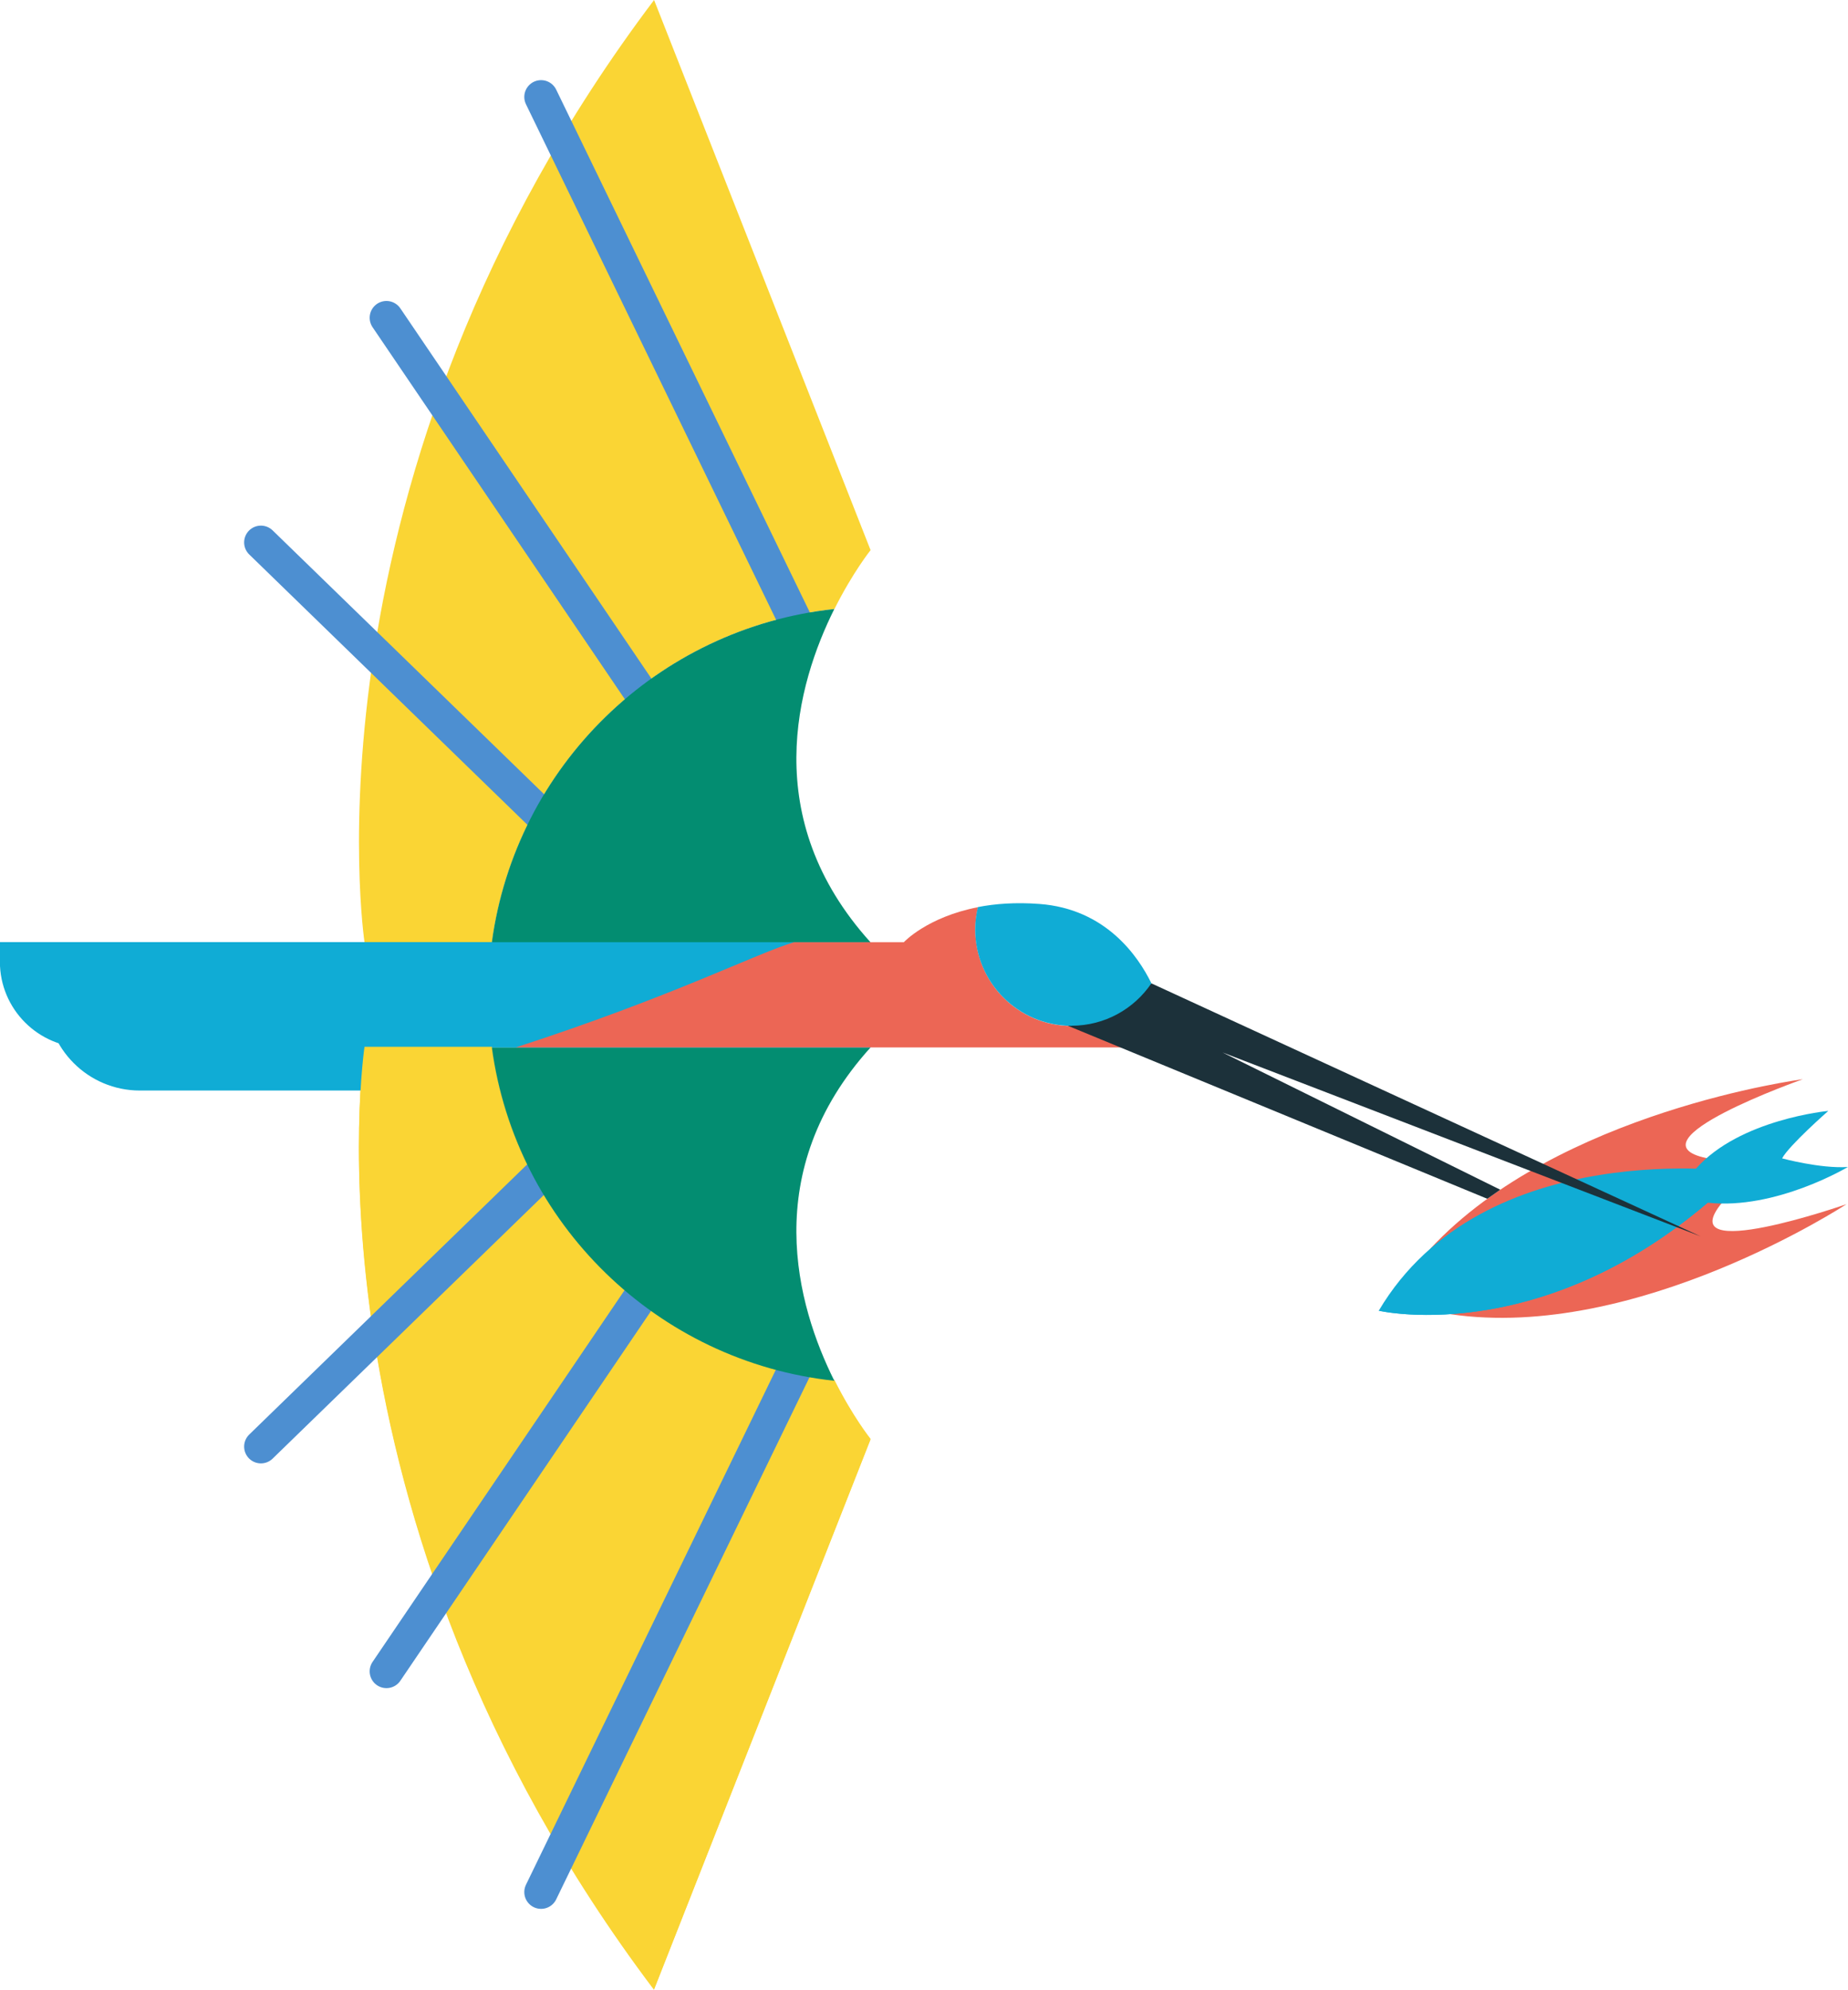 <?xml version="1.0" encoding="UTF-8"?><svg xmlns="http://www.w3.org/2000/svg" viewBox="0 0 165.17 177.77"><defs><style>.d{fill:none;stroke:#4d8fd1;stroke-linecap:round;stroke-miterlimit:10;stroke-width:3px;}.e{fill:#fad534;}.f{fill:#038d71;}.g{fill:#ec6655;}.h{fill:#10acd5;}.i{fill:#1c313a;}</style></defs><g id="a"/><g id="b"><g id="c"><g><g><path class="g" d="M152.53,103.47c-7.16-1.5,8.6-7.05,8.6-7.05,0,0-21.85,2.83-33.31,15.16l25.19-6.3-.47-1.8Z"/><path class="g" d="M153.92,107.44c-4.66,5.64,11.12,.14,11.12,.14,0,0-18.77,12.3-35.42,9.83l23.54-11.67,.76,1.7Z"/><path class="h" d="M151.58,104.41c3.9-4.42,11.83-5.16,11.83-5.16,0,0-3.51,3.08-4.13,4.24,0,0,3.41,.93,5.88,.77,0,0-6.45,3.86-12.53,3.19l-1.06-3.03Z"/><path class="h" d="M155.62,104.7s-23.04-3.38-32.39,12.4c0,0,16.09,3.75,32.39-12.4Z"/><path class="h" d="M148.31,110.73c-13.48,9.07-25.08,6.37-25.08,6.37l32.39-12.4c-2.46,2.44-4.91,4.42-7.31,6.03"/></g><g><g><path class="e" d="M43.96,84.18h-11.38S26.3,42.61,58.46,0l19.35,49.15s-1.6,2-3.23,5.26c-15.84,1.7-28.48,14.06-30.61,29.77Z"/><path class="e" d="M43.96,93.59c2.13,15.71,14.77,28.07,30.61,29.77,1.63,3.26,3.23,5.26,3.23,5.26l-19.35,49.15c-32.16-42.61-25.88-84.18-25.88-84.18h11.38Z"/><path class="h" d="M0,84.18H70.13c4.24,0,7.68,3.44,7.68,7.68v1.75H0v-9.43H0Z" transform="translate(77.8 177.78) rotate(-180)"/><path class="h" d="M4.14,87.16H25.59c4.62,0,8.36,3.75,8.36,8.36v1.9H4.14v-10.27h0Z" transform="translate(38.09 184.59) rotate(180)"/><line class="d" x1="71.75" y1="56.85" x2="48.36" y2="8.66"/><line class="d" x1="61.94" y1="68.78" x2="34.54" y2="28.39"/><line class="d" x1="56.27" y1="80.47" x2="23.32" y2="48.46"/><g><path class="e" d="M43.96,93.52h-11.38s-6.27,41.57,25.88,84.18l19.35-49.15s-1.6-2-3.23-5.26c-15.84-1.7-28.48-14.06-30.61-29.77Z"/><line class="d" x1="71.75" y1="120.85" x2="48.36" y2="169.04"/><line class="d" x1="61.94" y1="108.92" x2="34.54" y2="149.32"/><line class="d" x1="56.27" y1="97.23" x2="23.32" y2="129.24"/></g><path class="f" d="M77.8,84.18H43.96c2.13-15.71,14.77-28.07,30.61-29.77-3.34,6.69-6.78,18.7,3.23,29.77Z"/><path class="f" d="M43.96,93.59h33.84c-10.01,11.07-6.57,23.08-3.23,29.77-15.84-1.7-28.48-14.06-30.61-29.77Z"/><path class="g" d="M101,93.58H46.09c14.07-4.56,21.52-8.41,24.88-9.4h9.81s2.08-2.25,6.63-3.13c-.15,.64-.24,1.3-.24,1.99,0,4.76,3.86,8.62,8.62,8.62,2.97,0,5.59-1.5,7.14-3.79"/></g><polyline class="i" points="132.93 107.1 94.95 91.44 102.92 87.86 152 110.46 109.27 94.03 134.09 106.29"/><path class="h" d="M95.78,91.65c-4.76,0-8.62-3.86-8.62-8.62,0-.68,.09-1.35,.24-1.99,1.55-.3,3.37-.44,5.5-.28,5.93,.44,8.82,4.66,10.01,7.09-1.55,2.29-4.17,3.79-7.14,3.79Z"/></g></g></g></g></svg>